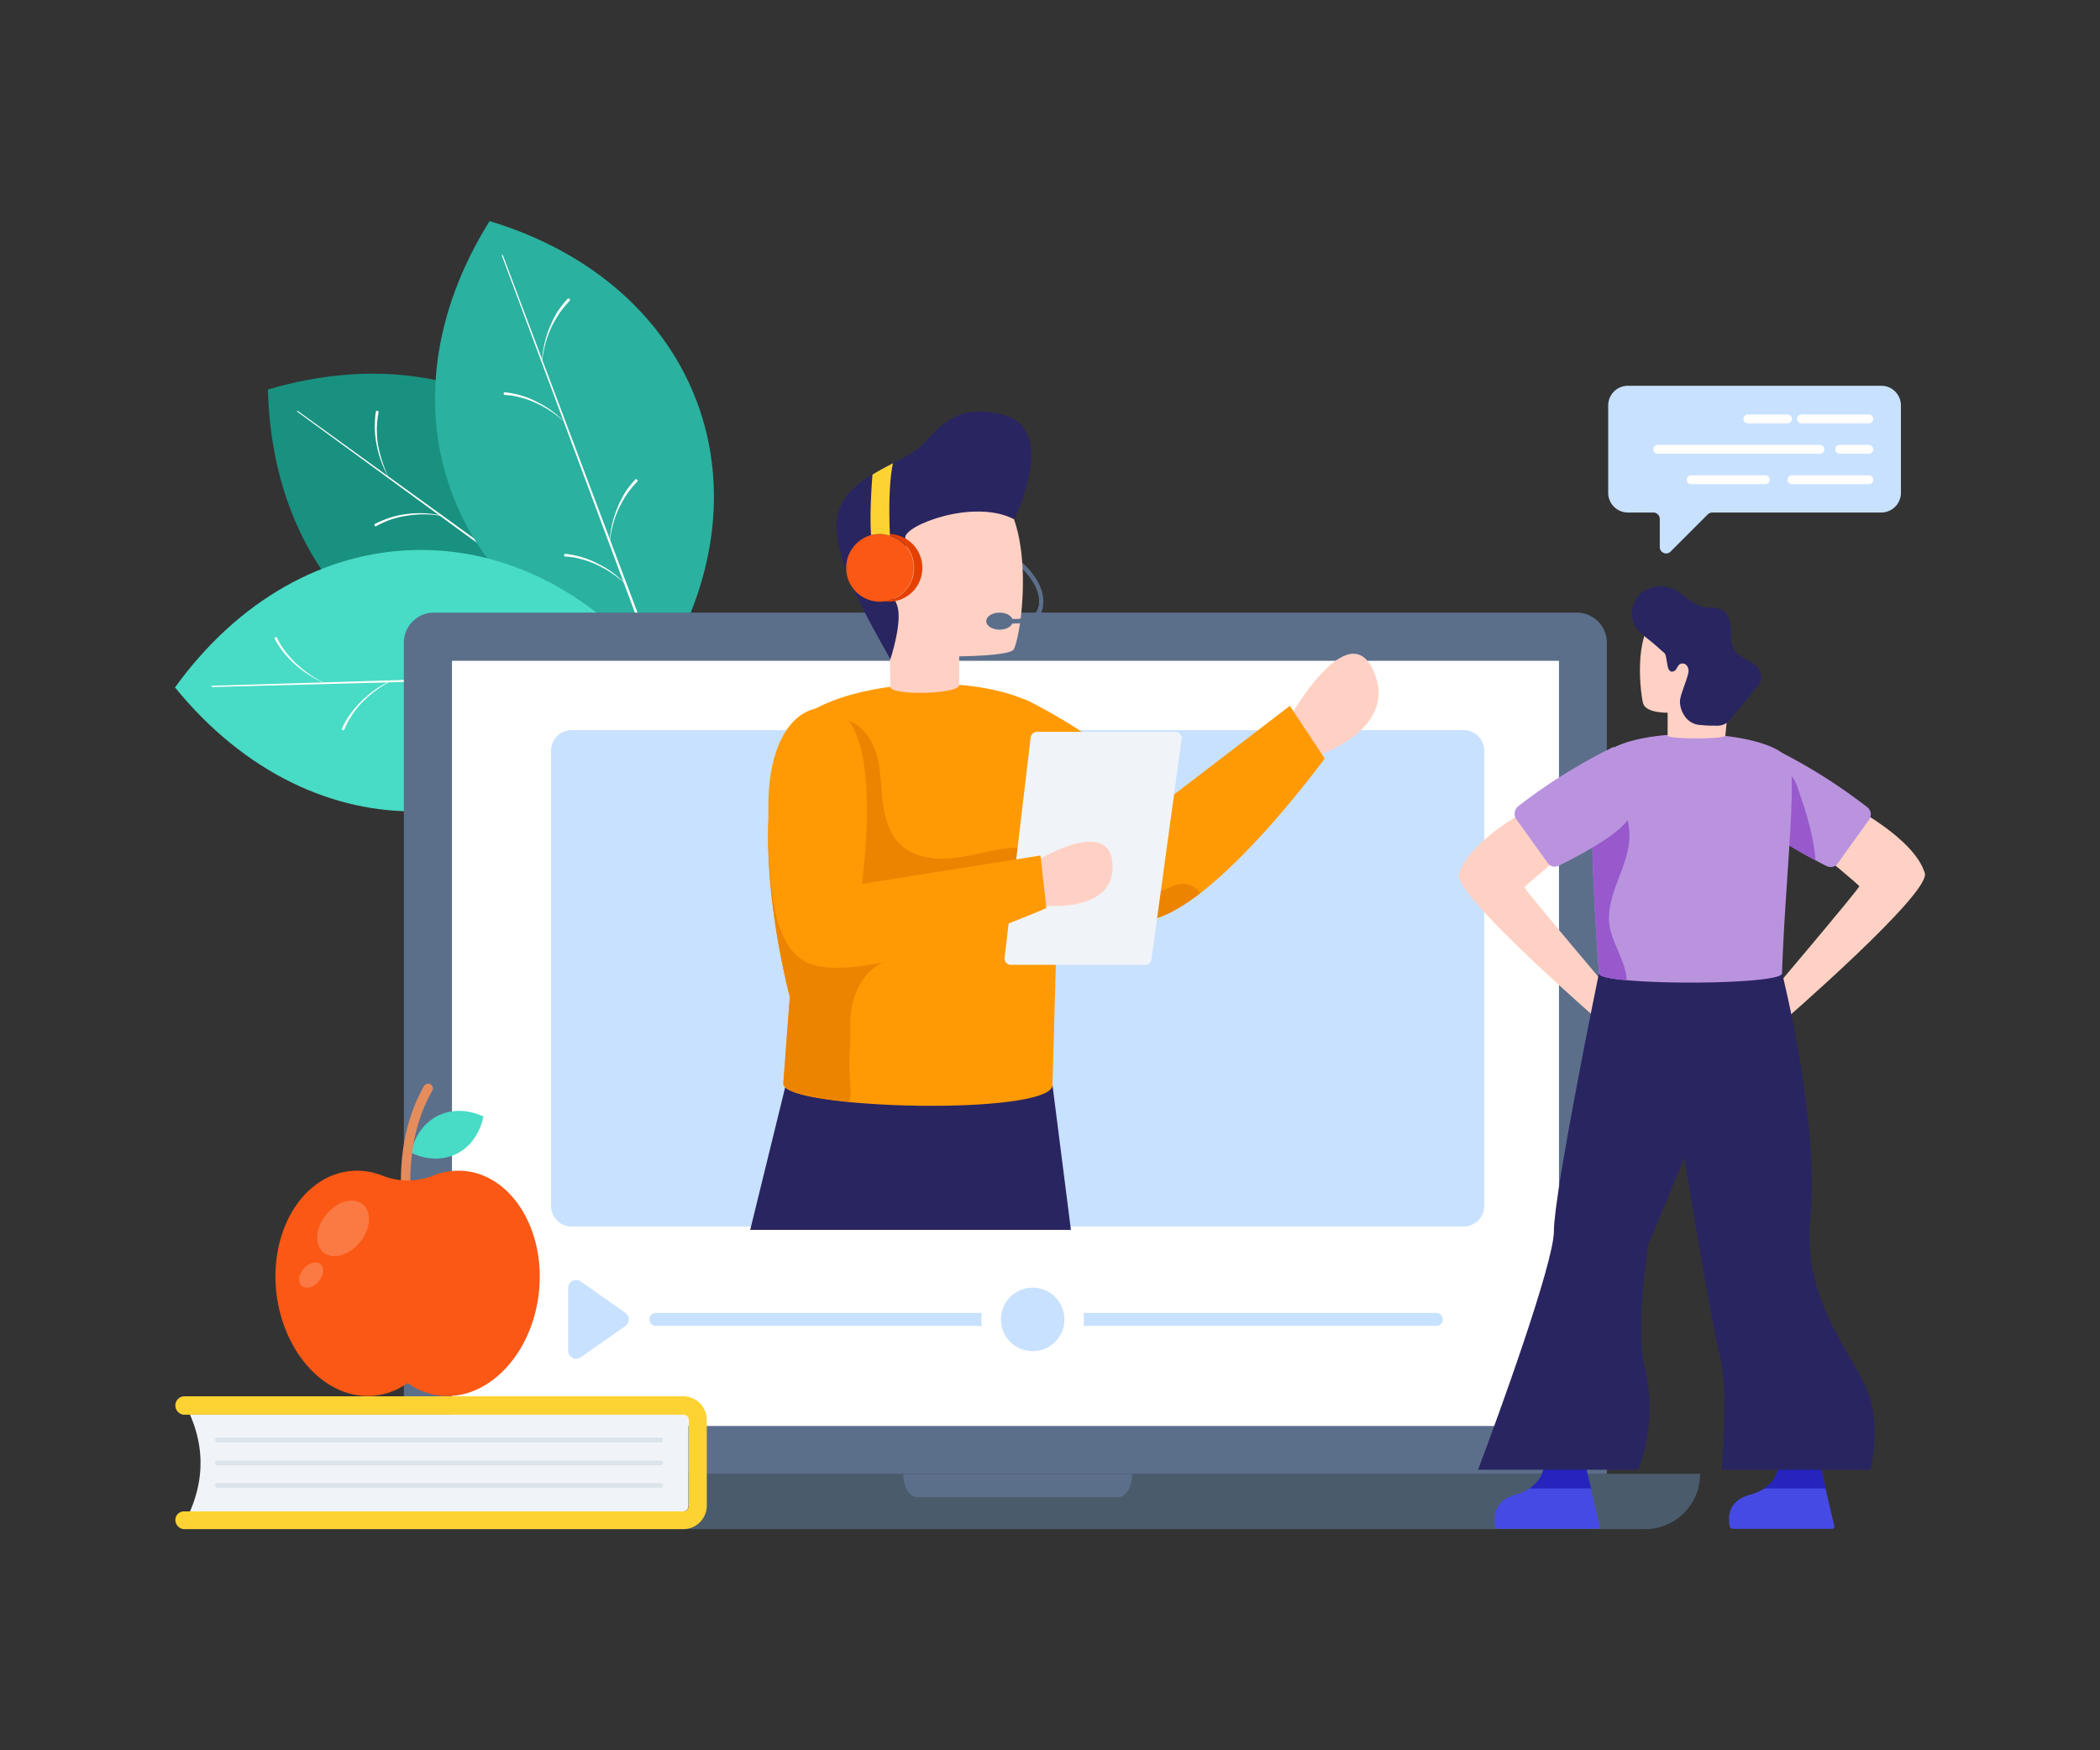 <svg xmlns="http://www.w3.org/2000/svg" viewBox="0 0 1200 1000" id="online-consultation"><rect x="0" y="0" width="1200" height="1000" fill="#333333" stroke="none"/><g><path fill="#199180" d="M376.765 385.137c-1.562-62.848-27.325-112.228-67.923-141.7s-95.638-38.646-155.753-20.885c3.123 125.5 103.445 198.303 223.676 162.585Z"></path><path fill="#fff" d="M364.078 376.94 169.874 235.238c-.195-.195-.195-.39 0-.39.195-.196.39-.196.39 0l194.79 140.92c.39.194.39.78.195 1.17a1.244 1.244 0 0 1-1.17 0Z"></path><path fill="#fff" d="M252.24 294.769a57.215 57.215 0 0 0-19.127-.196 54.055 54.055 0 0 0-9.37 2.147 50.238 50.238 0 0 0-8.782 3.904.743.743 0 1 1-.586-1.366 64.295 64.295 0 0 1 9.174-3.709 51.942 51.942 0 0 1 9.563-1.951 58.328 58.328 0 0 1 19.323.975.191.191 0 0 1-.195.196ZM311.38 337.708a60.052 60.052 0 0 1-6.832-18.152 54.729 54.729 0 0 1-.585-19.518.805.805 0 1 1 1.561.39 51.252 51.252 0 0 0-.976 9.565 52.698 52.698 0 0 0 .781 9.563 73.538 73.538 0 0 0 6.05 18.152ZM332.069 352.737a57.214 57.214 0 0 0-19.128-.195 54.055 54.055 0 0 0-9.369 2.147 50.239 50.239 0 0 0-8.783 3.903.743.743 0 0 1-.585-1.366 64.295 64.295 0 0 1 9.173-3.708 51.942 51.942 0 0 1 9.564-1.952 58.328 58.328 0 0 1 19.323.976c-.195 0 0 0-.195.195ZM222.182 272.909a60.052 60.052 0 0 1-6.83-18.152 54.729 54.729 0 0 1-.586-19.518.805.805 0 0 1 1.561.39 51.252 51.252 0 0 0-.976 9.564 52.7 52.7 0 0 0 .78 9.564 73.538 73.538 0 0 0 6.051 18.151c.196.196 0 .196 0 0Z"></path><path fill="#2ab19f" d="M376.765 385.137c33.375-53.284 39.036-108.715 21.47-155.558s-58.36-85.099-118.474-103.25c-66.557 106.373-23.032 222.31 97.004 258.808Z"></path><path fill="#fff" d="m370.714 371.279-83.927-225.237c0-.195 0-.39.195-.39s.39 0 .39.195l84.708 224.846a.743.743 0 0 1-1.366.586Z"></path><path fill="#fff" d="M322.7 241.29a61.19 61.19 0 0 0-15.81-10.735 49.62 49.62 0 0 0-8.978-3.318 39.187 39.187 0 0 0-9.368-1.562.78.78 0 1 1 0-1.561 51.943 51.943 0 0 1 9.563 1.951 45.695 45.695 0 0 1 8.979 3.709 53.127 53.127 0 0 1 15.614 11.515ZM348.269 309.602a63.507 63.507 0 0 1 4.293-18.932 73.088 73.088 0 0 1 4.294-8.783 55.935 55.935 0 0 1 6.051-7.807c.195-.39.78-.39 1.171 0 .39.195.39.78 0 1.17a55.708 55.708 0 0 0-6.05 7.417 70.715 70.715 0 0 0-4.685 8.393 60.552 60.552 0 0 0-4.88 18.542s0 .195-.194 0ZM357.247 333.61a61.19 61.19 0 0 0-15.81-10.735 49.619 49.619 0 0 0-8.978-3.318 39.188 39.188 0 0 0-9.369-1.562.78.78 0 0 1 0-1.561 51.943 51.943 0 0 1 9.564 1.951 45.698 45.698 0 0 1 8.978 3.709 50.705 50.705 0 0 1 15.615 11.515ZM309.623 206.352a63.507 63.507 0 0 1 4.294-18.932 73.088 73.088 0 0 1 4.294-8.783 55.935 55.935 0 0 1 6.05-7.807c.196-.39.781-.39 1.171 0 .39.195.39.78 0 1.17a55.705 55.705 0 0 0-6.05 7.417 70.712 70.712 0 0 0-4.684 8.393 60.551 60.551 0 0 0-4.88 18.542s0 .195-.195 0Z"></path><path fill="#48dbc5" d="M376.374 384.942c-39.621-48.795-90.173-72.217-140.334-70.655-49.966 1.366-99.346 27.715-136.04 78.462 79.243 97.394 202.987 93.881 276.374-7.807Z"></path><path fill="#fff" d="m361.54 386.113-240.265 6.44a.39.39 0 1 1 0-.78l240.266-7.222a.84.84 0 0 1 .78.781c-.195.39-.39.78-.78.78Z"></path><path fill="#fff" d="M222.768 389.43a63.618 63.618 0 0 0-15.42 11.516 43.728 43.728 0 0 0-6.05 7.417 43.242 43.242 0 0 0-4.489 8.393.743.743 0 0 1-1.366-.586 44.857 44.857 0 0 1 4.88-8.392 58.51 58.51 0 0 1 6.44-7.417 59.419 59.419 0 0 1 15.81-11.125c.195 0 .195 0 .195.195ZM295.765 387.284a64.114 64.114 0 0 1-16.395-10.15 58.097 58.097 0 0 1-6.831-7.026 46.11 46.11 0 0 1-5.465-8.198.743.743 0 1 1 1.366-.585 40.55 40.55 0 0 0 5.075 8.197 55.014 55.014 0 0 0 6.44 7.027 63.879 63.879 0 0 0 16.005 10.735c0-.195 0 0-.195 0ZM321.334 386.503a63.618 63.618 0 0 0-15.42 11.516 43.728 43.728 0 0 0-6.05 7.416 43.242 43.242 0 0 0-4.49 8.393.743.743 0 0 1-1.365-.585 44.857 44.857 0 0 1 4.879-8.393 58.511 58.511 0 0 1 6.441-7.417 59.42 59.42 0 0 1 15.81-11.125c.195 0 .195 0 .195.195ZM185.684 390.407a64.114 64.114 0 0 1-16.395-10.15 58.098 58.098 0 0 1-6.831-7.026 46.109 46.109 0 0 1-5.465-8.198.743.743 0 0 1 1.366-.585 40.55 40.55 0 0 0 5.074 8.197 55.015 55.015 0 0 0 6.441 7.027 63.88 63.88 0 0 0 16.005 10.735c-.195-.196-.195 0-.195 0Z"></path><path fill="#5b6f8b" d="M918.388 842.248H230.77V367.18a17.201 17.201 0 0 1 17.176-17.176h653.071a17.2 17.2 0 0 1 17.176 17.176v475.068Z"></path><path fill="#fff" d="M258.277 377.53h632.577v437.202H258.277z"></path><path fill="#4a5b6b" d="M940.053 873.671H209.105a31.612 31.612 0 0 1-31.619-31.619h793.991a31.446 31.446 0 0 1-31.424 31.62Z"></path><path fill="#5b6f8b" d="M523.93 855.325h115.156c4.294 0 7.807-5.856 7.807-13.078h-130.77c0 7.222 3.513 13.078 7.807 13.078Z"></path><path fill="#c8e1ff" d="M848.124 428.857v260.175a11.745 11.745 0 0 1-11.711 11.71h-509.81a11.745 11.745 0 0 1-11.71-11.71V428.857a11.745 11.745 0 0 1 11.71-11.71h509.615a11.788 11.788 0 0 1 11.906 11.71Z"></path><path fill="#ffd1c4" d="M737.457 409.144s33.375-58.75 47.624-25.373-32.986 48.209-32.986 48.209l-14.638-23.812"></path><path fill="#ff9a05" d="M756.975 433.346s-36.89 50.552-71.046 76.901c-12.882 9.954-25.568 16.59-35.327 15.614-39.622-3.903-61.482-27.52-73.388-49.575a124.116 124.116 0 0 1-13.467-39.622l22.055-37.084s54.26 25.569 78.072 59.725l73.192-56.016Z"></path><path fill="#ec8400" d="M685.93 510.247c-12.883 9.954-25.57 16.59-35.328 15.614-39.622-3.903-61.482-27.52-73.388-49.575a132.588 132.588 0 0 1 5.856-37.084 59.938 59.938 0 0 1 6.05-14.053 25.887 25.887 0 0 1 8.978-8.198c3.904-1.952 6.246.39 9.369 3.123 6.05 5.465 10.345 12.687 13.467 20.299 4.1 10.344 5.856 21.47 8.588 32.204s6.636 21.665 14.053 30.058c3.514 4.099 8.393 7.612 13.858 7.612 4.684 0 8.978-2.537 13.467-4.294h.196a12.37 12.37 0 0 1 14.833 4.294Z"></path><path fill="#292561" d="m601.417 619.938 10.539 82.756H428.683l20.493-83.537 152.241.781z"></path><path fill="#ff9a05" d="M601.417 619.938c0 11.32-65.971 14.443-115.742 9.759-22.055-2.147-38.06-5.66-38.06-10.54l3.708-49.575s-19.713-72.802-9.368-126.086a100.307 100.307 0 0 1 6.831-22.446c15.42-34.157 127.452-42.94 155.753-8.003 24.788 30.839-.39 109.106-.39 109.106Z"></path><path fill="#ec8400" d="M594.585 510.442c-9.954 10.345-23.03 17.176-36.694 22.055-13.467 4.88-27.52 8.198-41.378 12.492-7.026 2.342-14.248 5.075-19.518 10.15-5.66 5.464-8.978 13.076-10.344 20.884-1.366 7.612-.195 15.419-.976 23.03-.78 8.003 0 15.42.39 23.422a42.428 42.428 0 0 1-.39 7.027c-22.055-2.147-38.06-5.66-38.06-10.54l3.708-49.576s-19.713-72.802-9.368-126.086a147.723 147.723 0 0 1 17.761-17.175c6.246-5.27 14.053-10.735 20.69-15.42 9.368.781 16.59 8.979 19.712 17.957 3.123 8.783 3.123 18.347 4.1 27.715s3.317 19.128 9.953 25.764c8.588 8.588 22.25 9.564 34.157 7.612 11.906-1.756 23.812-5.855 35.913-5.465 6.636.195 14.053 2.537 16.395 8.588 2.537 6.05-1.562 12.882-6.05 17.566Z"></path><path fill="#5b6f8b" d="M594.585 348.638h-.195a1.207 1.207 0 0 1-.976-1.561c3.123-14.248-14.834-26.935-15.029-27.13a1.272 1.272 0 1 1 1.366-2.147c.781.585 19.518 13.858 16.005 29.862a1.093 1.093 0 0 1-1.17.976Z"></path><path fill="#ffd1c4" d="M579.361 370.889c-1.756 3.903-31.229 4.098-31.229 4.098v16.396c0 5.27-39.426 6.245-39.426.975l-.39-35.522s-10.54-19.713-12.882-36.304 15.42-45.867 56.797-46.452 33.571 82.365 27.13 96.809Z"></path><path fill="#292561" d="M579.556 296.72c-23.03-12.1-63.043 3.514-62.262 10.54.586 7.027 1.757 19.518-3.123 19.128-3.123-.195-2.537-14.444-9.759-7.417-7.417 7.026 5.465 17.761 8.393 27.325s-4.099 30.643-4.099 30.643c-.585-3.318-30.643-48.795-30.643-75.925-.195-14.638 9.564-23.421 20.494-30.057q5.855-3.514 11.71-6.441c5.466-2.733 10.54-5.27 14.054-8.003 10.344-8.197 18.737-27.715 49.575-19.322s5.66 59.53 5.66 59.53Z"></path><path fill="#e44000" d="M527.053 324.436a19.242 19.242 0 0 1-19.323 19.323 9.502 9.502 0 0 1-2.342-.196 19.263 19.263 0 0 0 0-38.255 9.502 9.502 0 0 1 2.342-.195 19.243 19.243 0 0 1 19.323 19.323Z"></path><path fill="#fa5814" d="M522.174 324.436a19.23 19.23 0 0 1-16.981 19.128 9.502 9.502 0 0 1-2.342.195 19.242 19.242 0 0 1-19.323-19.323 19.495 19.495 0 0 1 14.248-18.737 21.275 21.275 0 0 1 5.075-.586 9.502 9.502 0 0 1 2.342.195 20.419 20.419 0 0 1 3.318.781 19.09 19.09 0 0 1 13.663 18.347Z"></path><path fill="#fdd333" d="M508.511 306.09a16.528 16.528 0 0 0-3.318-.782 9.502 9.502 0 0 0-2.342-.195 21.275 21.275 0 0 0-5.075.586c-.78-9.369 0-24.788.78-34.547q5.856-3.513 11.712-6.441c-2.928 13.663-1.952 35.718-1.757 41.378Z"></path><path fill="#5b6f8b" d="M579.361 356.25a58.476 58.476 0 0 1-7.417-.585 1.302 1.302 0 0 1 .586-2.538c.195 0 18.737 3.123 20.689-6.05a1.302 1.302 0 1 1 2.537.585c-1.561 7.222-9.954 8.588-16.395 8.588Z"></path><ellipse cx="571.164" cy="354.884" fill="#5b6f8b" rx="7.612" ry="4.879"></ellipse><path fill="#f0f4f9" d="m675.194 422.416-17.175 125.5a3.774 3.774 0 0 1-3.709 3.319H577.8a3.656 3.656 0 0 1-3.709-4.294l14.834-125.5a3.774 3.774 0 0 1 3.708-3.319h78.658a3.7 3.7 0 0 1 3.903 4.294Z"></path><path fill="#ffd1c4" d="M591.853 492.095s42.94-26.74 43.915 2.342-43.915 22.641-43.915 22.641Z"></path><path fill="#ff9a05" d="M466.157 404.85c-13.467 2.732-27.13 19.518-27.13 56.212 0 42.354 1.561 79.438 22.446 89.002 31.814 14.638 136.43-31.23 136.43-31.23l-3.318-30.057-102.079 16.2s15.81-108.715-26.349-100.127Z"></path><path fill="#c8e1ff" d="m357.442 757.54-25.569 17.956a4.583 4.583 0 0 1-7.221-3.708v-35.913a4.555 4.555 0 0 1 7.221-3.709l25.569 17.957a4.565 4.565 0 0 1 0 7.417ZM824.507 753.831a3.706 3.706 0 0 1-3.709 3.709H374.813a3.706 3.706 0 0 1-3.708-3.709 3.706 3.706 0 0 1 3.708-3.708h445.985a3.839 3.839 0 0 1 3.709 3.708Z"></path><circle cx="590.096" cy="753.831" r="29.277" fill="#fff"></circle><circle cx="590.096" cy="753.831" r="18.152" fill="#c8e1ff"></circle><path fill="#464ae4" d="M853.979 869.377a10.173 10.173 0 0 0 .39 2.733 1.875 1.875 0 0 0 1.757 1.366h56.797a1.25 1.25 0 0 0 1.171-1.561l-2.147-9.174-6.636-28.3a1.608 1.608 0 0 0-1.952-1.367l-19.518 2.147a1.594 1.594 0 0 0-1.561 1.757c-.195 3.708-1.952 12.882-16.2 16.98-10.93 2.928-12.296 10.54-12.101 15.42Z"></path><path fill="#2624bd" d="M873.497 850.64c7.417-4.489 8.588-10.93 8.783-13.858a1.877 1.877 0 0 1 1.561-1.756l19.518-2.147a1.939 1.939 0 0 1 1.952 1.366l3.904 16.2h-35.718Z"></path><path fill="#464ae4" d="M988.067 869.377a10.172 10.172 0 0 0 .39 2.733 1.875 1.875 0 0 0 1.757 1.366h56.798a1.25 1.25 0 0 0 1.17-1.561l-2.146-9.174-6.636-28.3a1.608 1.608 0 0 0-1.952-1.367l-19.518 2.147a1.594 1.594 0 0 0-1.562 1.757c-.195 3.708-1.951 12.882-16.2 16.98-11.125 2.928-12.491 10.54-12.1 15.42Z"></path><path fill="#2624bd" d="M1007.585 850.64c7.417-4.489 8.588-10.93 8.783-13.858a1.877 1.877 0 0 1 1.562-1.756l19.518-2.147a1.939 1.939 0 0 1 1.952 1.366l3.903 16.2h-35.718Z"></path><path fill="#ffd1c4" d="M1057.746 460.476s36.304 18.542 42.16 38.45c3.317 11.516-81.586 85.099-81.586 85.099l-9.759-12.687s54.26-64.019 53.87-64.995-20.494-17.566-20.494-17.566ZM875.839 461.062s-36.303 18.542-42.159 38.45c-3.318 11.516 81.585 85.098 81.585 85.098l9.76-12.686s-54.26-64.02-53.87-64.995 20.494-17.566 20.494-17.566Z"></path><path fill="#292561" d="M983.773 839.71c1.367-17.176 2.928-49.966-.585-63.238-5.075-19.128-20.69-114.766-20.69-114.766l-20.688 49.38s-7.417 47.43-2.147 69.094c6.246 24.788 1.366 47.624-3.513 59.53h-91.54c12.101-32.01 43.33-118.279 43.33-136.235 0-22.25 25.764-147.556 25.764-147.556h104.616s21.47 84.708 16.2 139.358c-5.075 53.284 29.277 81.78 34.937 106.568 3.123 13.272 1.562 28.887-.585 37.865h-85.099Z"></path><path fill="#ba93df" d="M1002.901 463.99a7.016 7.016 0 0 0 .39 2.146c2.343 7.612 21.86 18.933 34.157 25.374 2.537 1.366 4.684 2.537 6.44 3.318a4.896 4.896 0 0 0 6.246-1.562l17.957-24.983a5.2 5.2 0 0 0-.976-7.026 313.69 313.69 0 0 0-54.845-34.157s-11.126 24.398-9.369 36.89Z"></path><path fill="#9859cd" d="M1002.901 463.99a7.016 7.016 0 0 0 .39 2.146c2.343 7.612 21.86 18.933 34.157 25.374-.195-2.342-.39-4.49-.78-6.832a135.267 135.267 0 0 0-3.319-15.419c-1.171-4.489-2.537-8.783-4.099-13.272-1.366-3.708-2.732-9.564-5.465-12.491-5.074-5.465-14.443 7.416-16.785 10.93a41.58 41.58 0 0 0-4.099 9.563Z"></path><path fill="#ba93df" d="M913.704 556.114c0 1.757 6.246 3.123 15.81 3.904 29.276 2.732 88.806 1.366 88.806-3.904 1.367-46.648 8.393-108.325 4.294-120.62-6.636-19.324-95.443-23.227-109.496-.977a14.87 14.87 0 0 0-1.756 5.856c-4.685 25.959 2.342 115.741 2.342 115.741Z"></path><path fill="#ffd1c4" d="M952.935 420.27v-13.078s-12.491.39-14.053-5.465-7.807-53.089 18.347-53.87c31.229-.975 32.01 31.62 32.01 35.523s-3.319 36.89-3.319 36.89c0 2.146-32.985 2.146-32.985 0Z"></path><path fill="#292561" d="M1002.901 393.92c-3.708 4.294-7.222 8.783-10.93 13.077-1.561 1.952-3.123 4.294-5.075 5.855a9.579 9.579 0 0 1-6.05 1.757c-2.343 0-4.49 0-6.832-.195-1.951-.196-4.294-.196-6.05-.976a11.58 11.58 0 0 1-5.66-4.88 14.886 14.886 0 0 1-2.343-8.197 26.21 26.21 0 0 1 1.367-5.27c.78-2.537 1.756-4.88 2.537-7.417a26 26 0 0 0 .976-3.708 4.892 4.892 0 0 0-.976-3.709 3.056 3.056 0 0 0-3.513-.976c-1.171.39-1.757 1.757-2.342 2.733a3.22 3.22 0 0 1-2.928 1.756 3.472 3.472 0 0 1-1.561-1.366 7.433 7.433 0 0 1-.586-1.952c-.39-1.756-.586-3.513-.976-5.27a6.204 6.204 0 0 0-.585-1.756 14.196 14.196 0 0 0-1.757-1.561 134.157 134.157 0 0 0-8.002-6.832c-2.343-1.952-4.88-3.708-6.636-6.245a15.32 15.32 0 0 1 1.756-18.933c4.684-4.88 12.687-6.246 18.933-3.513 6.44 2.732 11.125 9.173 17.956 10.54 3.513.585 7.612-.196 10.735 1.756 3.513 2.147 4.49 6.831 4.684 11.125s-.195 8.588 2.342 12.102c2.147 2.927 5.66 4.489 8.784 6.245s6.245 4.685 6.245 8.198c.39 2.732-1.561 5.27-3.513 7.612Z"></path><path fill="#9859cd" d="M913.704 556.114c0 1.757 6.246 3.123 15.81 3.904-.196-4.685-1.757-9.174-3.514-13.468-2.342-5.855-5.27-11.515-6.245-17.566-2.538-16.98 10.344-32.595 11.32-49.77a37.274 37.274 0 0 0-8.002-24.984c-2.343-2.927-5.856-5.074-7.612-8.002-1.172-1.952-2.147-4.49-4.1-5.855-4.684 25.959 2.343 115.741 2.343 115.741Z"></path><path fill="#ba93df" d="m866.47 468.088 17.957 24.983a4.896 4.896 0 0 0 6.246 1.562c10.344-5.075 37.865-19.323 40.597-28.692 3.513-11.515-9.173-39.23-9.173-39.23a313.691 313.691 0 0 0-54.846 34.156 5.663 5.663 0 0 0-.78 7.221Z"></path><path fill="#fdd333" d="M100.195 868.402a5.332 5.332 0 0 0 1.562 3.708 4.997 4.997 0 0 0 3.708 1.561h284.962a13.494 13.494 0 0 0 13.468-13.467v-48.99a13.494 13.494 0 0 0-13.468-13.467H105.465a5.248 5.248 0 0 0-5.27 5.27 5.332 5.332 0 0 0 1.562 3.708 4.997 4.997 0 0 0 3.708 1.561h284.962a3.083 3.083 0 0 1 3.123 3.123v48.99a3.083 3.083 0 0 1-3.123 3.123H105.465a4.93 4.93 0 0 0-5.27 4.88Z"></path><path fill="#f0f4f9" d="M108.588 808.286h281.644a3.083 3.083 0 0 1 3.123 3.123v48.99a3.083 3.083 0 0 1-3.123 3.123H108.588c8.002-18.542 8.002-36.889 0-55.236Z"></path><path fill="#dde3ea" d="M124.202 824.096h253.343a1.366 1.366 0 0 0 0-2.733H124.202a1.334 1.334 0 0 0-1.366 1.366 1.644 1.644 0 0 0 1.366 1.367ZM124.202 837.173h253.343a1.366 1.366 0 0 0 0-2.733H124.202a1.334 1.334 0 0 0-1.366 1.367 1.466 1.466 0 0 0 1.366 1.366ZM124.202 850.055h253.343a1.366 1.366 0 0 0 0-2.733H124.202a1.334 1.334 0 0 0-1.366 1.366 1.644 1.644 0 0 0 1.366 1.367Z"></path><path fill="#48dbc5" d="M261.023 659.169c-7.417 3.708-16.785 3.904-26.154-.586 4.294-20.103 22.836-29.276 41.378-20.689-2.147 10.15-7.807 17.567-15.224 21.275Z"></path><path fill="#e58c5c" d="M232.722 690.398a2.737 2.737 0 0 1-2.732-2.342c-.196-1.562-5.465-36.304 12.296-67.533a2.712 2.712 0 1 1 4.684 2.733c-16.98 29.667-11.71 63.628-11.71 63.824a2.7 2.7 0 0 1-2.343 3.123c.196.195 0 .195-.195.195Z"></path><path fill="#fa5814" d="M307.866 738.997c-4.098 35.328-29.472 61.482-56.602 58.36a38.681 38.681 0 0 1-18.347-7.223 39.485 39.485 0 0 1-18.347 7.222c-27.13 3.123-52.308-23.031-56.602-58.359-4.098-35.327 14.444-66.556 41.574-69.874a39.238 39.238 0 0 1 18.932 2.537 39.401 39.401 0 0 0 29.082 0 39.236 39.236 0 0 1 18.932-2.537c26.74 3.318 45.477 34.547 41.378 69.874Z"></path><g opacity=".2"><ellipse cx="196.057" cy="701.813" fill="#fff" rx="17.761" ry="12.492" transform="rotate(-50.95 196.057 701.813)"></ellipse><ellipse cx="177.813" cy="728.51" fill="#fff" rx="8.198" ry="5.66" transform="rotate(-48.847 177.813 728.51)"></ellipse></g><path fill="#c8e1ff" d="M918.974 231.53v50.162a11.247 11.247 0 0 0 11.125 11.125h14.638a3.706 3.706 0 0 1 3.709 3.708v16.005a3.622 3.622 0 0 0 6.246 2.537l21.274-21.274a3.71 3.71 0 0 1 2.538-.976h96.614a11.248 11.248 0 0 0 11.125-11.125V231.53a11.247 11.247 0 0 0-11.125-11.125H930.099a11.247 11.247 0 0 0-11.125 11.125Z"></path><path fill="#fff" d="M998.802 241.875h22.641a2.537 2.537 0 0 0 0-5.075h-22.64a2.537 2.537 0 0 0 0 5.075ZM1029.445 241.875h1.757a2.537 2.537 0 0 0 0-5.075h-1.757a2.537 2.537 0 0 0 0 5.075Z"></path><path fill="#fff" d="M1031.397 241.875h36.499a2.537 2.537 0 0 0 0-5.075h-36.499a2.537 2.537 0 0 0 0 5.075ZM947.275 259.246h92.71a2.537 2.537 0 0 0 0-5.075h-92.71a2.537 2.537 0 0 0 0 5.075ZM1051.306 259.246h16.59a2.537 2.537 0 0 0 0-5.075h-16.59a2.537 2.537 0 0 0 0 5.075ZM966.402 276.617h42.354a2.537 2.537 0 0 0 0-5.075h-42.354a2.537 2.537 0 0 0 0 5.075ZM1023.98 276.617h43.916a2.537 2.537 0 0 0 0-5.075h-43.916a2.537 2.537 0 0 0 0 5.075Z"></path></g></svg>